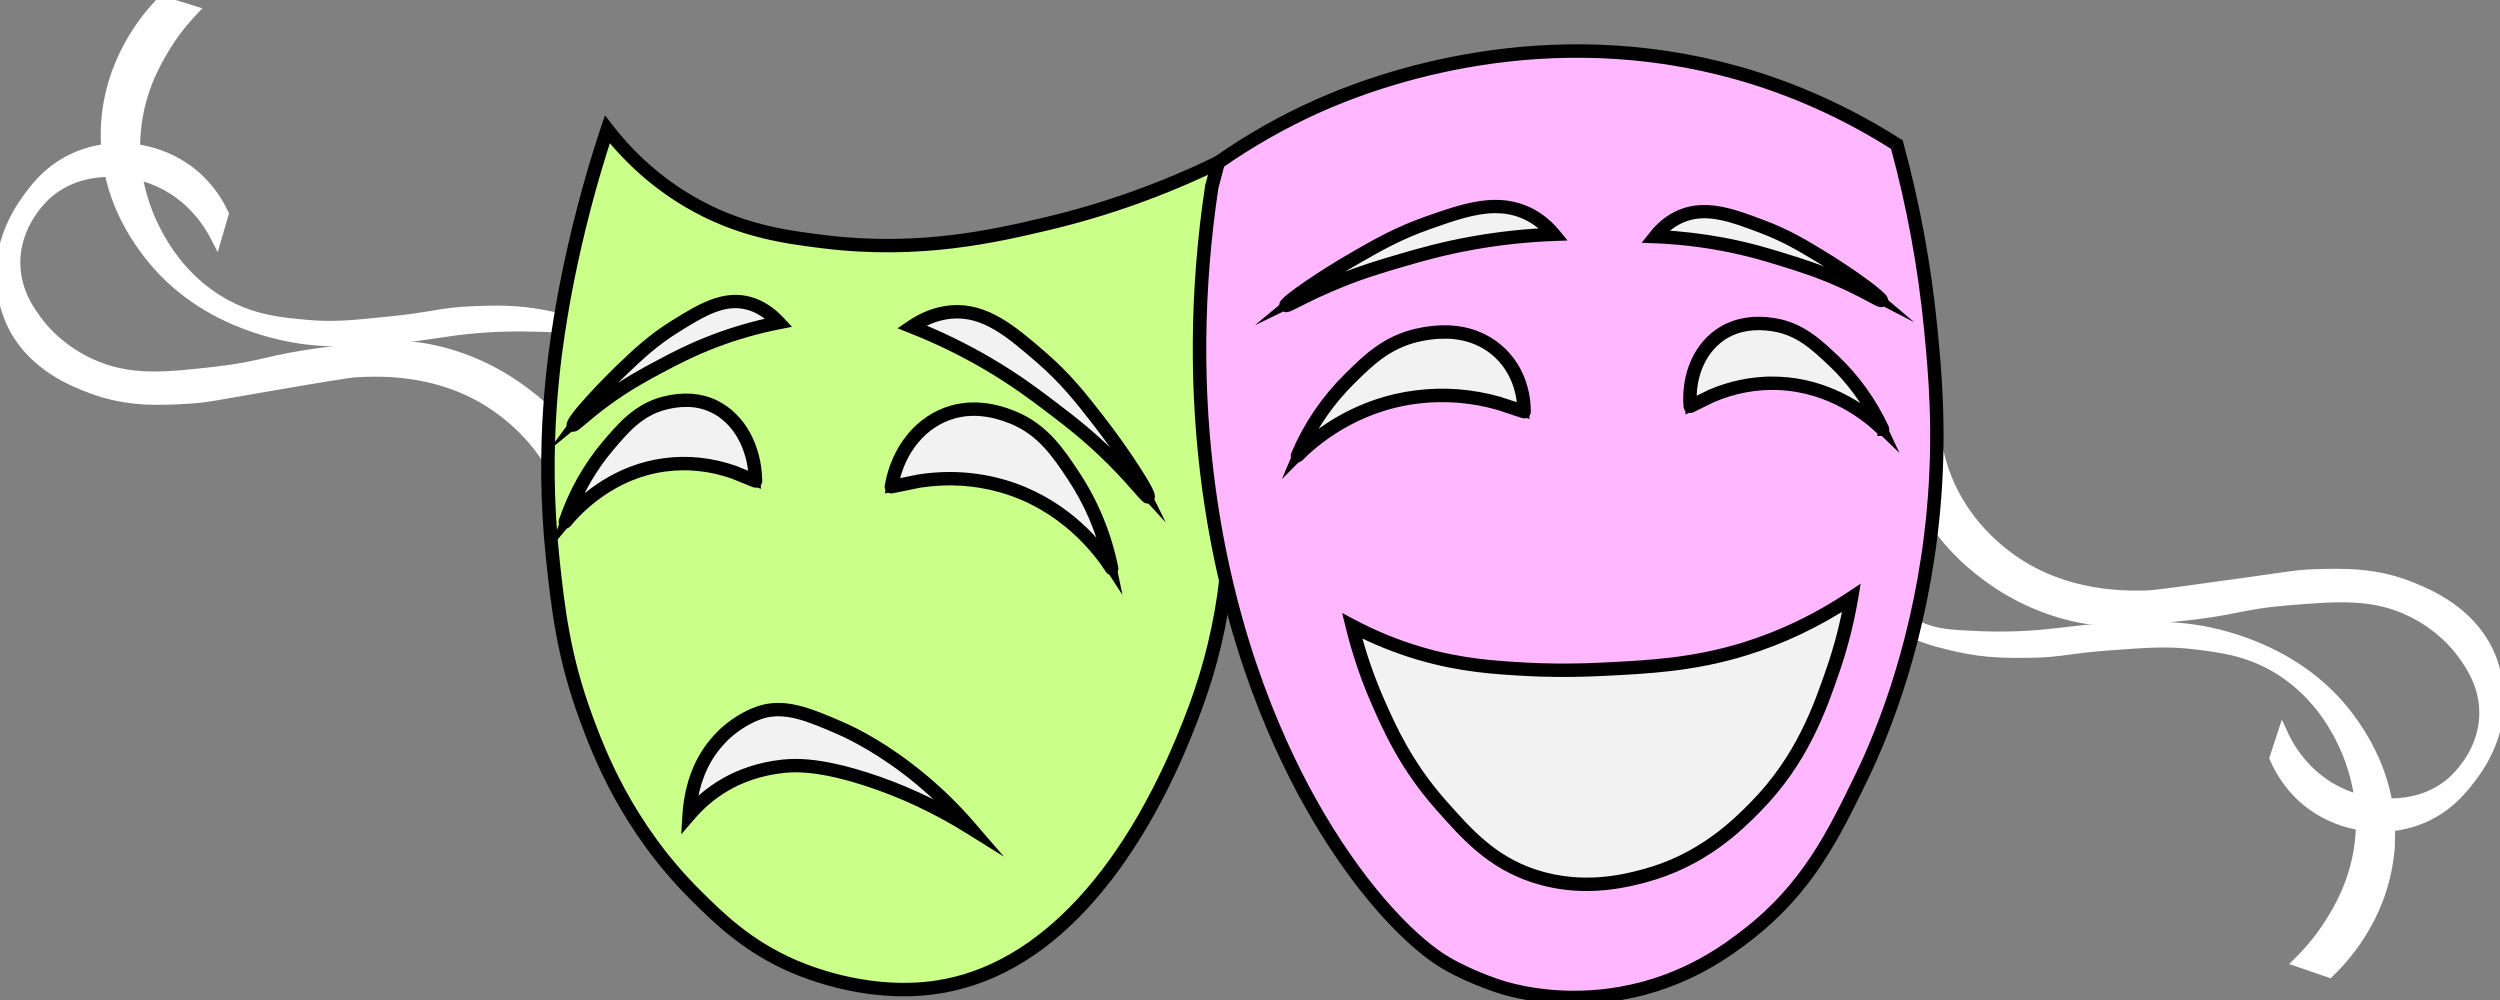 <svg width="95" height="38" viewBox="0 0 95 38" fill="none" xmlns="http://www.w3.org/2000/svg">
<rect x="0" y="0" width="95" height="38" fill="#808080" stroke="none"/>
<g clip-path="url(#clip0_49_41)">
<path d="M21.765 19.65C21.692 19.299 21.562 18.817 21.319 18.278C20.502 16.468 19.084 15.526 18.683 15.267C16.62 13.934 14.433 14.039 13.56 14.08C13.235 14.096 12.067 14.295 9.734 14.697C8.017 14.991 7.798 15.047 7.195 15.085C6.092 15.15 4.856 15.225 3.453 14.686C2.804 14.437 1.368 13.886 0.592 12.442C0.505 12.28 0.186 11.66 0.114 10.79C-0.019 9.187 0.786 8.017 1.048 7.649C1.347 7.23 1.912 6.435 2.997 5.992C4.31 5.458 5.848 5.657 6.987 6.428C7.83 6.998 8.246 7.741 8.428 8.127C8.354 8.384 8.28 8.64 8.204 8.895C8.062 8.617 7.278 7.163 5.522 6.654C5.204 6.561 3.251 6.028 1.766 7.306C1.654 7.403 0.495 8.423 0.517 10.022C0.532 11.155 1.131 11.934 1.449 12.347C1.593 12.533 2.229 13.331 3.427 13.879C4.882 14.543 6.227 14.409 8.203 14.185C10.062 13.975 10.153 13.725 12.459 13.433C14.123 13.223 14.954 13.119 15.958 13.268C16.428 13.338 18.059 13.623 19.72 14.822C20.256 15.209 21.599 16.204 22.424 18.044C22.827 18.939 22.975 19.745 23.038 20.293" fill="white"/>
<path d="M21.765 19.65C21.692 19.299 21.562 18.817 21.319 18.278C20.502 16.468 19.084 15.526 18.683 15.267C16.62 13.934 14.433 14.039 13.56 14.08C13.235 14.096 12.067 14.295 9.734 14.697C8.017 14.991 7.798 15.047 7.195 15.085C6.092 15.15 4.856 15.225 3.453 14.686C2.804 14.437 1.368 13.886 0.592 12.442C0.505 12.28 0.186 11.66 0.114 10.79C-0.019 9.187 0.786 8.017 1.048 7.649C1.347 7.23 1.912 6.435 2.997 5.992C4.31 5.458 5.848 5.657 6.987 6.428C7.83 6.998 8.246 7.741 8.428 8.127C8.354 8.384 8.28 8.64 8.204 8.895C8.062 8.617 7.278 7.163 5.522 6.654C5.204 6.561 3.251 6.028 1.766 7.306C1.654 7.403 0.495 8.423 0.517 10.022C0.532 11.155 1.131 11.934 1.449 12.347C1.593 12.533 2.229 13.331 3.427 13.879C4.882 14.543 6.227 14.409 8.203 14.185C10.062 13.975 10.153 13.725 12.459 13.433C14.123 13.223 14.954 13.119 15.958 13.268C16.428 13.338 18.059 13.623 19.72 14.822C20.256 15.209 21.599 16.204 22.424 18.044C22.827 18.939 22.975 19.745 23.038 20.293" stroke="white" stroke-width="0.4" stroke-miterlimit="10"/>
<path d="M22.989 20.302C22.902 19.525 22.697 18.772 22.38 18.068C21.542 16.204 20.15 15.198 19.693 14.868C18.194 13.785 16.708 13.436 15.956 13.323C14.959 13.174 14.128 13.28 12.473 13.489C11.295 13.638 10.709 13.773 10.143 13.904C9.62 14.025 9.125 14.138 8.215 14.241C6.295 14.457 4.909 14.614 3.409 13.93C2.284 13.416 1.636 12.677 1.41 12.381C1.085 11.96 0.481 11.176 0.466 10.025C0.441 8.422 1.601 7.381 1.734 7.267C3.16 6.038 5.01 6.448 5.542 6.602C7.092 7.053 7.907 8.243 8.193 8.751L8.373 8.133C8.145 7.654 7.717 6.985 6.96 6.473C5.803 5.689 4.293 5.524 3.022 6.043C1.951 6.478 1.395 7.26 1.097 7.68C0.394 8.667 0.082 9.713 0.172 10.786C0.236 11.561 0.496 12.142 0.643 12.417C1.409 13.843 2.804 14.378 3.475 14.636C4.866 15.168 6.102 15.094 7.193 15.03C7.663 15.002 7.906 14.959 8.811 14.801C9.059 14.758 9.358 14.706 9.725 14.642C12.059 14.242 13.229 14.04 13.558 14.025C14.4 13.985 16.637 13.878 18.714 15.22C19.902 15.988 20.821 17.036 21.37 18.254C21.569 18.695 21.721 19.161 21.82 19.637L21.711 19.659C21.613 19.191 21.465 18.732 21.268 18.299C20.727 17.101 19.822 16.068 18.651 15.311C16.605 13.989 14.394 14.095 13.562 14.134C13.24 14.149 12.07 14.349 9.743 14.75C9.377 14.813 9.078 14.866 8.83 14.909C7.92 15.068 7.676 15.111 7.198 15.139C6.097 15.204 4.848 15.28 3.433 14.737C2.804 14.496 1.329 13.93 0.544 12.469C0.392 12.184 0.126 11.589 0.06 10.794C-0.031 9.697 0.286 8.627 1.004 7.617C1.309 7.189 1.877 6.39 2.977 5.942C4.283 5.41 5.833 5.58 7.021 6.385C7.809 6.918 8.25 7.616 8.48 8.106L8.489 8.125L8.221 9.045L8.157 8.921C7.951 8.524 7.155 7.186 5.508 6.708C4.988 6.558 3.188 6.159 1.804 7.35C1.675 7.461 0.548 8.471 0.573 10.024C0.589 11.139 1.178 11.904 1.495 12.316C1.717 12.604 2.352 13.328 3.452 13.831C4.924 14.503 6.298 14.348 8.2 14.133C9.103 14.03 9.594 13.917 10.114 13.798C10.657 13.673 11.271 13.531 12.455 13.382C14.121 13.172 14.957 13.066 15.969 13.217C16.732 13.33 18.238 13.684 19.755 14.781C20.218 15.115 21.629 16.133 22.477 18.024C22.799 18.741 23.006 19.502 23.095 20.29L22.989 20.303V20.302Z" fill="black" stroke="white" stroke-width="0.4" stroke-miterlimit="10"/>
<path d="M24.455 21.188C24.79 20.883 25.278 20.36 25.654 19.593C25.846 19.2 26.353 18.128 26.156 16.761C25.948 15.33 25.091 14.419 24.658 13.974C23.264 12.537 21.522 12.2 20.653 12.032C19.583 11.824 18.707 11.86 17.943 11.892C16.741 11.941 16.583 12.095 14.869 12.274C13.469 12.421 12.687 12.501 11.656 12.408C10.706 12.321 9.718 12.231 8.634 11.668C6.722 10.676 5.919 8.944 5.679 8.407C5.398 7.775 5.017 6.671 5.078 5.282C5.153 3.596 5.838 2.405 6.158 1.864C6.534 1.227 6.933 0.753 7.229 0.437L6.181 0.113C5.772 0.529 4.154 2.269 4.082 4.957C4.016 7.436 5.306 9.129 5.733 9.673C7.84 12.354 11.048 12.76 11.614 12.831C13.38 13.054 15.436 12.766 16.685 12.581C17.166 12.509 18.319 12.322 19.864 12.34C20.962 12.353 21.524 12.365 22.215 12.65C23.547 13.201 24.235 14.292 24.471 14.676C24.644 14.959 24.98 15.518 25.126 16.332C25.377 17.717 24.892 18.803 24.733 19.13C24.389 19.832 23.928 20.307 23.608 20.586" fill="white"/>
<path d="M24.455 21.188C24.79 20.883 25.278 20.36 25.654 19.593C25.846 19.2 26.353 18.128 26.156 16.761C25.948 15.33 25.091 14.419 24.658 13.974C23.264 12.537 21.522 12.2 20.653 12.032C19.583 11.824 18.707 11.86 17.943 11.892C16.741 11.941 16.583 12.095 14.869 12.274C13.469 12.421 12.687 12.501 11.656 12.408C10.706 12.321 9.718 12.231 8.634 11.668C6.722 10.676 5.919 8.944 5.679 8.407C5.398 7.775 5.017 6.671 5.078 5.282C5.153 3.596 5.838 2.405 6.158 1.864C6.534 1.227 6.933 0.753 7.229 0.437L6.181 0.113C5.772 0.529 4.154 2.269 4.082 4.957C4.016 7.436 5.306 9.129 5.733 9.673C7.84 12.354 11.048 12.76 11.614 12.831C13.38 13.054 15.436 12.766 16.685 12.581C17.166 12.509 18.319 12.322 19.864 12.34C20.962 12.353 21.524 12.365 22.215 12.65C23.547 13.201 24.235 14.292 24.471 14.676C24.644 14.959 24.98 15.518 25.126 16.332C25.377 17.717 24.892 18.803 24.733 19.13C24.389 19.832 23.928 20.307 23.608 20.586" stroke="white" stroke-width="0.4" stroke-miterlimit="10"/>
<path d="M25.704 19.618C25.408 20.222 25 20.764 24.493 21.23L24.418 21.15C24.914 20.694 25.314 20.162 25.604 19.57C25.776 19.218 26.3 18.148 26.101 16.77C25.893 15.325 25.001 14.405 24.619 14.013C23.236 12.588 21.485 12.249 20.643 12.086C19.58 11.88 18.712 11.915 17.946 11.948C17.297 11.974 16.947 12.033 16.503 12.107C16.128 12.17 15.661 12.247 14.875 12.329C13.466 12.476 12.688 12.558 11.652 12.463C10.694 12.377 9.703 12.287 8.608 11.718C7.711 11.252 6.465 10.303 5.63 8.431C5.321 7.738 4.963 6.63 5.025 5.281C5.102 3.547 5.836 2.305 6.112 1.837C6.401 1.348 6.743 0.885 7.132 0.464L6.199 0.175C5.582 0.81 4.206 2.495 4.141 4.958C4.098 6.623 4.648 8.198 5.78 9.639C7.668 12.041 10.496 12.634 11.625 12.777C13.447 13.007 15.63 12.682 16.68 12.526L16.758 12.514C17.289 12.435 18.396 12.269 19.868 12.286C20.938 12.299 21.527 12.305 22.24 12.6C23.153 12.977 23.921 13.666 24.523 14.648C24.676 14.897 25.034 15.482 25.186 16.322C25.418 17.603 25.037 18.645 24.788 19.152C24.515 19.711 24.13 20.207 23.649 20.626L23.574 20.544C24.045 20.135 24.42 19.65 24.686 19.105C24.928 18.61 25.302 17.591 25.075 16.34C24.928 15.521 24.588 14.969 24.426 14.703C23.836 13.743 23.086 13.069 22.196 12.7C21.53 12.425 21.001 12.409 19.866 12.396C18.403 12.379 17.303 12.544 16.773 12.623L16.696 12.635C15.642 12.792 13.448 13.118 11.61 12.886C10.467 12.742 7.605 12.144 5.692 9.707C4.542 8.246 3.986 6.648 4.029 4.957C4.094 2.42 5.526 0.697 6.139 0.074L6.162 0.05L7.327 0.411L7.268 0.474C6.862 0.907 6.504 1.383 6.204 1.892C5.906 2.396 5.207 3.58 5.132 5.286C5.073 6.613 5.423 7.706 5.728 8.386C6.551 10.23 7.775 11.163 8.657 11.621C9.732 12.18 10.711 12.269 11.659 12.354C12.685 12.447 13.457 12.366 14.86 12.22C15.642 12.138 16.106 12.061 16.481 11.999C16.929 11.924 17.282 11.865 17.938 11.838C18.71 11.806 19.585 11.77 20.662 11.978C21.516 12.144 23.291 12.488 24.697 13.937C25.085 14.337 25.996 15.275 26.209 16.754C26.241 16.979 26.256 17.195 26.255 17.402C26.251 18.495 25.85 19.315 25.703 19.618H25.704Z" fill="black" stroke="white" stroke-width="0.4" stroke-miterlimit="10"/>
<path d="M73.539 16.873C73.601 17.227 73.714 17.712 73.94 18.257C74.698 20.091 76.087 21.077 76.478 21.348C78.496 22.743 80.687 22.706 81.561 22.691C81.886 22.686 83.059 22.521 85.405 22.192C87.129 21.95 87.349 21.901 87.954 21.883C89.058 21.851 90.296 21.815 91.681 22.396C92.323 22.666 93.74 23.261 94.469 24.727C94.551 24.892 94.848 25.521 94.894 26.393C94.976 28 94.134 29.144 93.86 29.504C93.549 29.914 92.958 30.691 91.86 31.099C90.53 31.594 88.999 31.346 87.884 30.541C87.062 29.944 86.668 29.189 86.5 28.797C86.583 28.543 86.665 28.289 86.749 28.035C86.883 28.317 87.619 29.796 89.358 30.359C89.673 30.461 91.607 31.055 93.132 29.822C93.247 29.728 94.439 28.743 94.466 27.145C94.487 26.012 93.914 25.216 93.609 24.792C93.472 24.601 92.862 23.784 91.681 23.2C90.247 22.491 88.899 22.584 86.916 22.747C85.052 22.899 84.952 23.146 82.637 23.366C80.969 23.525 80.135 23.605 79.135 23.424C78.667 23.339 77.045 23.004 75.424 21.754C74.901 21.351 73.591 20.314 72.824 18.45C72.452 17.543 72.329 16.732 72.284 16.182" fill="white"/>
<path d="M73.539 16.873C73.601 17.227 73.714 17.712 73.94 18.257C74.698 20.091 76.087 21.077 76.478 21.348C78.496 22.743 80.687 22.706 81.561 22.691C81.886 22.686 83.059 22.521 85.405 22.192C87.129 21.95 87.349 21.901 87.954 21.883C89.058 21.851 90.296 21.815 91.681 22.396C92.323 22.666 93.74 23.261 94.469 24.727C94.551 24.892 94.848 25.521 94.894 26.393C94.976 28 94.134 29.144 93.86 29.504C93.549 29.914 92.958 30.691 91.86 31.099C90.53 31.594 88.999 31.346 87.884 30.541C87.062 29.944 86.668 29.189 86.5 28.797C86.583 28.543 86.665 28.289 86.749 28.035C86.883 28.317 87.619 29.796 89.358 30.359C89.673 30.461 91.607 31.055 93.132 29.822C93.247 29.728 94.439 28.743 94.466 27.145C94.487 26.012 93.914 25.216 93.609 24.792C93.472 24.601 92.862 23.784 91.681 23.2C90.247 22.491 88.899 22.584 86.916 22.747C85.052 22.899 84.952 23.146 82.637 23.366C80.969 23.525 80.135 23.605 79.135 23.424C78.667 23.339 77.045 23.004 75.424 21.754C74.901 21.351 73.591 20.314 72.824 18.45C72.452 17.543 72.329 16.732 72.284 16.182" stroke="white" stroke-width="0.4" stroke-miterlimit="10"/>
<path d="M93.909 29.537C93.59 29.957 92.997 30.738 91.883 31.151C90.561 31.644 89.018 31.427 87.855 30.586C87.084 30.029 86.666 29.319 86.452 28.821L86.444 28.802L86.743 27.89L86.802 28.016C86.994 28.42 87.746 29.781 89.378 30.31C89.892 30.476 91.678 30.93 93.099 29.782C93.23 29.677 94.385 28.699 94.413 27.147C94.436 26.036 93.87 25.249 93.566 24.827C93.353 24.533 92.743 23.789 91.658 23.252C90.209 22.535 88.831 22.649 86.922 22.804C86.016 22.878 85.521 22.976 84.998 23.08C84.451 23.189 83.833 23.311 82.645 23.424C80.973 23.583 80.135 23.663 79.127 23.481C78.369 23.342 76.874 22.943 75.392 21.8C74.939 21.452 73.562 20.389 72.775 18.474C72.476 17.75 72.292 16.981 72.23 16.191L72.341 16.182C72.402 16.961 72.582 17.719 72.876 18.434C73.653 20.323 75.013 21.371 75.46 21.715C76.923 22.843 78.397 23.239 79.146 23.374C80.139 23.553 80.973 23.474 82.634 23.315C83.816 23.203 84.405 23.086 84.975 22.973C85.502 22.867 85.999 22.771 86.912 22.695C88.838 22.538 90.229 22.423 91.708 23.154C92.816 23.702 93.439 24.461 93.657 24.764C93.967 25.195 94.545 26.002 94.524 27.148C94.495 28.749 93.304 29.756 93.169 29.866C91.704 31.05 89.87 30.584 89.343 30.413C87.807 29.915 87.032 28.701 86.761 28.184L86.561 28.797C86.774 29.281 87.18 29.963 87.921 30.499C89.051 31.318 90.555 31.529 91.843 31.05C92.927 30.647 93.507 29.883 93.819 29.473C94.552 28.507 94.896 27.472 94.841 26.397C94.803 25.62 94.562 25.034 94.422 24.753C93.702 23.303 92.324 22.725 91.662 22.448C90.289 21.872 89.05 21.908 87.958 21.94C87.487 21.954 87.243 21.988 86.334 22.118C86.085 22.154 85.784 22.198 85.414 22.249C83.07 22.577 81.893 22.742 81.564 22.748C80.721 22.762 78.482 22.8 76.45 21.395C75.287 20.591 74.402 19.513 73.891 18.28C73.706 17.832 73.571 17.363 73.487 16.884L73.596 16.865C73.678 17.337 73.813 17.799 73.995 18.239C74.497 19.453 75.369 20.514 76.514 21.306C78.517 22.691 80.73 22.654 81.563 22.639C81.885 22.632 83.06 22.468 85.4 22.14C85.77 22.088 86.07 22.045 86.32 22.009C87.233 21.88 87.478 21.844 87.956 21.829C89.059 21.798 90.31 21.761 91.707 22.347C92.329 22.608 93.784 23.219 94.522 24.704C94.665 24.991 94.911 25.594 94.952 26.391C94.956 26.468 94.958 26.546 94.958 26.623C94.958 27.64 94.604 28.62 93.91 29.537H93.909Z" fill="black" stroke="white" stroke-width="0.4" stroke-miterlimit="10"/>
<path d="M70.901 15.248C70.557 15.544 70.051 16.051 69.652 16.806C69.448 17.192 68.906 18.248 69.061 19.621C69.221 21.058 70.05 21.995 70.468 22.453C71.817 23.932 73.545 24.323 74.411 24.517C75.473 24.758 76.35 24.75 77.115 24.741C78.317 24.728 78.481 24.58 80.199 24.454C81.603 24.351 82.388 24.294 83.415 24.419C84.362 24.535 85.346 24.655 86.412 25.252C88.291 26.304 89.039 28.058 89.261 28.602C89.522 29.242 89.867 30.359 89.761 31.744C89.632 33.427 88.908 34.597 88.572 35.129C88.175 35.753 87.761 36.215 87.455 36.522L88.493 36.878C88.915 36.474 90.587 34.786 90.745 32.102C90.89 29.628 89.657 27.895 89.246 27.338C87.226 24.593 84.034 24.09 83.469 24C81.71 23.723 79.647 23.948 78.393 24.095C77.909 24.153 76.752 24.303 75.208 24.236C74.111 24.19 73.549 24.161 72.868 23.854C71.554 23.263 70.9 22.152 70.677 21.76C70.511 21.471 70.195 20.903 70.073 20.085C69.867 18.693 70.386 17.621 70.556 17.3C70.923 16.607 71.398 16.148 71.727 15.879" fill="white"/>
<path d="M70.901 15.248C70.557 15.544 70.051 16.051 69.652 16.806C69.448 17.192 68.906 18.248 69.061 19.621C69.221 21.058 70.05 21.995 70.468 22.453C71.817 23.932 73.545 24.323 74.411 24.517C75.473 24.758 76.35 24.75 77.115 24.741C78.317 24.728 78.481 24.58 80.199 24.454C81.603 24.351 82.388 24.294 83.415 24.419C84.362 24.535 85.346 24.655 86.412 25.252C88.291 26.304 89.039 28.058 89.261 28.602C89.522 29.242 89.867 30.359 89.761 31.744C89.632 33.427 88.908 34.597 88.572 35.129C88.175 35.753 87.761 36.215 87.455 36.522L88.493 36.878C88.915 36.474 90.587 34.786 90.745 32.102C90.89 29.628 89.657 27.895 89.246 27.338C87.226 24.593 84.034 24.09 83.469 24C81.71 23.723 79.647 23.948 78.393 24.095C77.909 24.153 76.752 24.303 75.208 24.236C74.111 24.19 73.549 24.161 72.868 23.854C71.554 23.263 70.9 22.152 70.677 21.76C70.511 21.471 70.195 20.903 70.073 20.085C69.867 18.693 70.386 17.621 70.556 17.3C70.923 16.607 71.398 16.148 71.727 15.879" stroke="white" stroke-width="0.4" stroke-miterlimit="10"/>
<path d="M90.804 32.109C90.655 34.639 89.167 36.317 88.535 36.921L88.511 36.945L87.357 36.548L87.418 36.487C87.838 36.066 88.212 35.602 88.527 35.103C88.841 34.607 89.577 33.446 89.708 31.743C89.809 30.417 89.492 29.315 89.211 28.625C88.448 26.757 87.253 25.786 86.386 25.302C85.33 24.71 84.354 24.592 83.409 24.476C82.386 24.351 81.612 24.407 80.204 24.511C79.42 24.568 78.953 24.631 78.578 24.682C78.128 24.743 77.773 24.79 77.116 24.797C76.343 24.805 75.468 24.815 74.398 24.573C73.551 24.381 71.788 23.984 70.428 22.492C70.052 22.08 69.173 21.115 69.007 19.631C68.849 18.214 69.418 17.139 69.604 16.786C69.92 16.189 70.344 15.661 70.865 15.211L70.939 15.293C70.427 15.733 70.011 16.251 69.703 16.835C69.52 17.181 68.962 18.234 69.117 19.617C69.28 21.067 70.142 22.015 70.511 22.419C71.848 23.885 73.589 24.279 74.425 24.468C75.481 24.706 76.35 24.697 77.116 24.689C77.765 24.683 78.118 24.635 78.564 24.574C78.941 24.523 79.41 24.461 80.197 24.402C81.611 24.297 82.391 24.241 83.425 24.367C84.379 24.483 85.366 24.604 86.442 25.206C87.324 25.699 88.538 26.686 89.314 28.582C89.601 29.284 89.921 30.402 89.819 31.748C89.685 33.479 88.912 34.698 88.622 35.157C88.317 35.638 87.958 36.089 87.558 36.498L88.482 36.815C89.119 36.202 90.549 34.558 90.693 32.099C90.789 30.436 90.29 28.846 89.204 27.37C87.393 24.91 84.586 24.232 83.462 24.055C81.648 23.768 79.456 24.026 78.402 24.149L78.323 24.159C77.79 24.224 76.679 24.355 75.208 24.292C74.14 24.246 73.552 24.221 72.848 23.904C71.947 23.499 71.201 22.787 70.631 21.787C70.486 21.533 70.147 20.938 70.021 20.093C69.83 18.806 70.245 17.776 70.509 17.276C70.8 16.725 71.199 16.241 71.694 15.837L71.765 15.921C71.282 16.316 70.892 16.788 70.608 17.326C70.351 17.815 69.945 18.82 70.131 20.078C70.253 20.903 70.574 21.464 70.728 21.735C71.286 22.713 72.016 23.411 72.893 23.806C73.55 24.103 74.079 24.136 75.213 24.184C76.674 24.246 77.778 24.115 78.31 24.052L78.388 24.043C79.447 23.919 81.65 23.66 83.479 23.948C84.616 24.128 87.458 24.814 89.293 27.308C90.304 28.683 90.815 30.159 90.814 31.7C90.814 31.835 90.809 31.971 90.805 32.109H90.804Z" fill="black" stroke="white" stroke-width="0.4" stroke-miterlimit="10"/>
<path d="M46.591 21.989C46.453 23.182 46.152 24.936 45.405 26.936C44.767 28.645 41.811 36.569 35.623 37.511C33.056 37.902 30.737 36.969 30.189 36.734C28.438 35.986 27.378 34.956 26.434 34.018C23.852 31.453 22.791 28.69 22.284 27.324C21.397 24.937 21.196 23.05 21 21.212C20.544 16.944 21.056 13.596 21.296 12.093C21.355 11.726 21.625 10.069 22.186 7.921C22.501 6.712 22.817 5.692 23.075 4.914C23.655 5.662 24.639 6.741 26.138 7.63C28.039 8.759 29.777 8.995 31.276 9.183C34.873 9.632 37.707 8.991 39.773 8.503C41.425 8.113 43.71 7.431 46.295 6.174" fill="#CAFF8A"/>
<path d="M46.591 21.989C46.453 23.182 46.152 24.936 45.405 26.936C44.767 28.645 41.811 36.569 35.623 37.511C33.056 37.902 30.737 36.969 30.189 36.734C28.438 35.986 27.378 34.956 26.434 34.018C23.852 31.453 22.791 28.69 22.284 27.324C21.397 24.937 21.196 23.05 21 21.212C20.544 16.944 21.056 13.596 21.296 12.093C21.355 11.726 21.625 10.069 22.186 7.921C22.501 6.712 22.817 5.692 23.075 4.914C23.655 5.662 24.639 6.741 26.138 7.63C28.039 8.759 29.777 8.995 31.276 9.183C34.873 9.632 37.707 8.991 39.773 8.503C41.425 8.113 43.71 7.431 46.295 6.174" stroke="black" stroke-width="0.4" stroke-miterlimit="10"/>
<path d="M34.343 37.66C32.456 37.66 30.854 37.078 30.168 36.785C28.371 36.018 27.276 34.93 26.396 34.056C23.753 31.431 22.688 28.566 22.234 27.343C21.345 24.949 21.143 23.053 20.947 21.219C20.481 16.852 21.034 13.389 21.243 12.085C21.337 11.495 21.613 9.906 22.134 7.908C22.396 6.899 22.696 5.886 23.024 4.898L23.058 4.799L23.122 4.882C23.974 5.98 25 6.89 26.169 7.584C28.099 8.729 29.866 8.951 31.285 9.128C34.944 9.587 37.843 8.903 39.762 8.45C41.991 7.923 44.182 7.141 46.272 6.125L46.32 6.223C44.223 7.244 42.024 8.028 39.788 8.556C37.861 9.01 34.95 9.697 31.271 9.236C29.841 9.057 28.061 8.834 26.111 7.676C24.959 6.992 23.945 6.101 23.098 5.029C22.784 5.983 22.495 6.96 22.242 7.934C21.723 9.926 21.448 11.512 21.354 12.1C21.145 13.401 20.593 16.853 21.058 21.206C21.253 23.033 21.455 24.923 22.339 27.305C22.791 28.521 23.849 31.37 26.476 33.979C27.349 34.846 28.436 35.925 30.213 36.683C31.042 37.037 33.226 37.82 35.617 37.455C39.586 36.851 43.045 33.108 45.355 26.916C45.945 25.333 46.344 23.672 46.538 21.981L46.648 21.993C46.452 23.693 46.053 25.363 45.458 26.953C45.124 27.847 44.238 30.221 42.643 32.539C40.624 35.471 38.266 37.161 35.633 37.562C35.193 37.632 34.762 37.66 34.343 37.66Z" fill="black" stroke="black" stroke-width="0.4" stroke-miterlimit="10"/>
<path d="M46.048 7.098C45.304 12.037 45.59 16.04 45.95 18.643C47.397 29.139 52.558 35.198 54.942 36.59C56.042 37.232 57.215 37.56 57.215 37.56C57.66 37.684 59.382 38.13 61.562 37.754C64.022 37.33 65.648 36.105 66.404 35.522C68.646 33.792 69.646 31.787 70.751 29.508C71.21 28.561 72.963 24.805 73.468 19.467C73.749 16.483 73.532 14.155 73.369 12.483C73.107 9.799 72.617 7.449 72.084 5.498C69.68 3.964 67.51 3.192 66.058 2.782C58.256 0.577 51.66 3.319 50.051 4.043C48.376 4.797 47.102 5.612 46.296 6.178L46.048 7.098Z" fill="#FFB7FF" stroke="black" stroke-width="0.4" stroke-miterlimit="10"/>
<path d="M59.818 37.956C58.657 37.956 57.735 37.761 57.198 37.611C57.186 37.608 56.007 37.275 54.912 36.635C53.749 35.956 51.86 34.134 50.045 31.056C48.592 28.59 46.692 24.437 45.893 18.648C45.372 14.872 45.405 10.983 45.992 7.088V7.083L46.245 6.142L46.261 6.131C47.442 5.303 48.709 4.583 50.025 3.992C52.406 2.921 58.734 0.655 66.07 2.727C68.181 3.324 70.213 4.24 72.112 5.45L72.13 5.461L72.135 5.482C72.759 7.767 73.192 10.12 73.421 12.475C73.575 14.05 73.807 16.43 73.52 19.471C73.065 24.274 71.62 27.834 70.798 29.53C69.736 31.72 68.733 33.789 66.435 35.564C65.734 36.105 64.093 37.372 61.569 37.806C60.945 37.915 60.356 37.956 59.818 37.956ZM46.103 7.109C45.518 10.992 45.485 14.87 46.004 18.635C46.801 24.407 48.694 28.546 50.142 31.002C51.945 34.062 53.818 35.87 54.968 36.543C56.05 37.174 57.216 37.505 57.228 37.508C58.003 37.724 59.596 38.037 61.551 37.7C64.048 37.27 65.674 36.016 66.367 35.48C68.646 33.721 69.643 31.663 70.699 29.484C71.518 27.796 72.959 24.249 73.411 19.462C73.697 16.432 73.466 14.059 73.312 12.487C73.084 10.144 72.653 7.805 72.034 5.532C70.151 4.333 68.134 3.425 66.04 2.834C58.739 0.771 52.441 3.027 50.072 4.092C48.767 4.679 47.513 5.391 46.342 6.209L46.103 7.109Z" fill="black" stroke="black" stroke-width="0.4" stroke-miterlimit="10"/>
<path d="M65.018 15.053C65.543 14.825 66.449 14.521 67.587 14.568C69.747 14.656 71.16 15.945 71.54 16.314C70.936 15.02 70.174 14.178 69.663 13.695C68.991 13.061 68.37 12.49 67.39 12.337C67.134 12.296 66.295 12.168 65.513 12.627C64.617 13.155 64.138 14.255 64.228 15.441L65.018 15.053Z" fill="#F2F2F2" stroke="black" stroke-width="0.4" stroke-miterlimit="10"/>
<path d="M71.54 16.369C71.525 16.369 71.511 16.363 71.501 16.352C70.995 15.86 69.603 14.704 67.585 14.622C66.717 14.587 65.861 14.748 65.042 15.102L64.253 15.49C64.236 15.497 64.216 15.497 64.201 15.49C64.184 15.481 64.174 15.465 64.173 15.446C64.078 14.211 64.58 13.113 65.484 12.582C66.017 12.268 66.661 12.168 67.399 12.283C68.415 12.442 69.068 13.059 69.701 13.656C70.483 14.394 71.118 15.281 71.59 16.291C71.601 16.315 71.593 16.344 71.571 16.359C71.562 16.366 71.551 16.37 71.54 16.37V16.369ZM67.35 14.508C67.43 14.508 67.51 14.511 67.59 14.514C69.406 14.588 70.725 15.515 71.362 16.076C70.912 15.186 70.329 14.399 69.624 13.735C68.975 13.123 68.363 12.545 67.381 12.391C66.67 12.28 66.051 12.375 65.541 12.675C64.693 13.174 64.213 14.197 64.277 15.357L64.993 15.005C64.993 15.005 64.994 15.005 64.995 15.005C65.756 14.675 66.547 14.509 67.35 14.509V14.508Z" fill="black" stroke="black" stroke-width="0.4" stroke-miterlimit="10"/>
<path d="M56.939 15.323C56.293 15.141 55.187 14.918 53.837 15.086C51.275 15.404 49.717 16.896 49.301 17.321C49.895 15.908 50.722 14.95 51.285 14.392C52.024 13.66 52.71 13 53.86 12.738C54.161 12.669 55.147 12.447 56.121 12.845C57.237 13.302 57.912 14.399 57.917 15.646L56.939 15.323Z" fill="#F2F2F2" stroke="black" stroke-width="0.4" stroke-miterlimit="10"/>
<path d="M49.301 17.374C49.291 17.374 49.28 17.371 49.271 17.365C49.249 17.351 49.24 17.323 49.25 17.299C49.715 16.195 50.386 15.204 51.247 14.353C51.941 13.665 52.659 12.955 53.848 12.684C54.711 12.487 55.483 12.524 56.143 12.794C57.267 13.254 57.968 14.346 57.972 15.644C57.972 15.662 57.963 15.678 57.949 15.689C57.934 15.7 57.916 15.702 57.899 15.697L56.923 15.375C55.912 15.091 54.876 15.012 53.844 15.14C51.447 15.438 49.898 16.79 49.342 17.359C49.331 17.369 49.316 17.374 49.301 17.374ZM54.887 12.669C54.567 12.669 54.227 12.709 53.872 12.79C52.714 13.053 52.008 13.753 51.324 14.429C50.542 15.203 49.918 16.094 49.465 17.081C50.155 16.435 51.646 15.301 53.829 15.03C54.877 14.9 55.928 14.98 56.954 15.27C56.954 15.27 56.955 15.27 56.956 15.27L57.859 15.567C57.828 14.346 57.159 13.327 56.099 12.893C55.731 12.743 55.325 12.668 54.887 12.668V12.669Z" fill="black" stroke="black" stroke-width="0.4" stroke-miterlimit="10"/>
<path d="M27.883 17.944C27.336 17.753 26.402 17.514 25.267 17.664C23.115 17.946 21.824 19.414 21.48 19.832C21.96 18.429 22.643 17.484 23.108 16.935C23.72 16.215 24.288 15.565 25.253 15.319C25.506 15.255 26.332 15.046 27.159 15.457C28.105 15.929 28.689 17.034 28.71 18.279L27.883 17.944Z" fill="#F2F2F2" stroke="black" stroke-width="0.4" stroke-miterlimit="10"/>
<path d="M21.48 19.886C21.471 19.886 21.462 19.883 21.453 19.879C21.43 19.866 21.419 19.839 21.428 19.814C21.803 18.718 22.354 17.738 23.066 16.899C23.642 16.222 24.238 15.52 25.238 15.265C25.966 15.08 26.619 15.128 27.183 15.408C28.137 15.883 28.743 16.983 28.766 18.278C28.766 18.296 28.757 18.314 28.741 18.324C28.726 18.334 28.706 18.336 28.689 18.329L27.863 17.995C27.01 17.697 26.139 17.604 25.275 17.718C23.266 17.982 21.983 19.308 21.524 19.867C21.513 19.879 21.497 19.886 21.48 19.886ZM26.07 15.263C25.815 15.263 25.547 15.299 25.267 15.37C24.3 15.616 23.743 16.273 23.152 16.969C22.509 17.726 21.999 18.6 21.633 19.571C22.217 18.93 23.448 17.846 25.261 17.608C26.143 17.493 27.032 17.587 27.902 17.891C27.903 17.891 27.904 17.891 27.904 17.891L28.653 18.195C28.607 16.976 28.03 15.95 27.133 15.504C26.81 15.343 26.454 15.262 26.07 15.262V15.263Z" fill="black" stroke="black" stroke-width="0.4" stroke-miterlimit="10"/>
<path d="M34.916 18.282C35.601 18.174 36.757 18.088 38.086 18.47C40.609 19.194 41.903 21.07 42.244 21.601C41.906 19.951 41.251 18.77 40.787 18.071C40.178 17.154 39.61 16.324 38.499 15.867C38.208 15.747 37.255 15.358 36.2 15.658C34.991 16 34.107 17.117 33.872 18.497L34.916 18.282Z" fill="#F2F2F2" stroke="black" stroke-width="0.4" stroke-miterlimit="10"/>
<path d="M42.244 21.655C42.225 21.655 42.207 21.647 42.197 21.63C41.742 20.921 40.431 19.199 38.072 18.522C37.056 18.23 35.997 18.168 34.927 18.336L33.883 18.55C33.865 18.555 33.846 18.55 33.833 18.536C33.82 18.524 33.814 18.506 33.816 18.488C34.062 17.055 34.969 15.95 36.185 15.605C36.9 15.403 37.687 15.473 38.52 15.816C39.669 16.289 40.26 17.18 40.833 18.042C41.541 19.109 42.034 20.303 42.298 21.59C42.304 21.616 42.289 21.641 42.265 21.651C42.258 21.654 42.251 21.655 42.244 21.655ZM36.093 18.135C36.775 18.135 37.447 18.23 38.103 18.417C40.261 19.037 41.556 20.516 42.128 21.33C41.855 20.163 41.389 19.078 40.741 18.102C40.177 17.254 39.595 16.377 38.478 15.918C37.668 15.585 36.907 15.515 36.216 15.711C35.063 16.038 34.197 17.076 33.941 18.428L34.905 18.23H34.907C35.304 18.166 35.7 18.135 36.093 18.135Z" fill="black" stroke="black" stroke-width="0.4" stroke-miterlimit="10"/>
<path d="M71.491 11.415C71.462 11.458 71.003 11.146 70.108 10.736C69.158 10.301 68.393 10.065 67.736 9.862C67.145 9.68 66.43 9.461 65.463 9.281C64.771 9.151 63.904 9.03 62.894 8.99C63.076 8.757 63.394 8.419 63.882 8.213C64.819 7.818 65.779 8.163 66.945 8.601C67.864 8.946 68.495 9.325 69.218 9.765C70.448 10.514 71.535 11.348 71.491 11.415Z" fill="#F2F2F2" stroke="black" stroke-width="0.4" stroke-miterlimit="10"/>
<path d="M71.487 11.475C71.436 11.475 71.343 11.426 71.134 11.313C70.903 11.189 70.555 11.001 70.084 10.786C69.138 10.353 68.385 10.12 67.721 9.916C67.178 9.748 66.436 9.519 65.453 9.335C64.613 9.177 63.753 9.079 62.893 9.045L62.786 9.041L62.852 8.958C63.136 8.594 63.476 8.328 63.862 8.165C64.839 7.754 65.873 8.141 66.967 8.553C67.91 8.907 68.56 9.302 69.249 9.722C70.332 10.38 71.513 11.241 71.547 11.397L71.553 11.42L71.54 11.448C71.523 11.464 71.509 11.475 71.487 11.475ZM63.006 8.94C63.835 8.978 64.664 9.075 65.474 9.227C66.464 9.413 67.209 9.643 67.753 9.811C68.422 10.017 69.178 10.251 70.131 10.687C70.605 10.903 70.955 11.092 71.187 11.217C71.221 11.236 71.256 11.254 71.287 11.27C70.955 10.987 70.129 10.384 69.189 9.812C68.505 9.396 67.858 9.003 66.926 8.652C65.807 8.232 64.84 7.869 63.905 8.263C63.566 8.406 63.263 8.634 63.006 8.94Z" fill="black" stroke="black" stroke-width="0.4" stroke-miterlimit="10"/>
<path d="M48.866 11.605C48.901 11.653 49.443 11.305 50.503 10.849C51.627 10.365 52.533 10.102 53.311 9.876C54.01 9.674 54.857 9.431 56.001 9.228C56.821 9.083 57.847 8.949 59.043 8.904C58.826 8.645 58.45 8.269 57.872 8.039C56.763 7.599 55.626 7.983 54.246 8.471C53.159 8.856 52.411 9.278 51.556 9.767C50.1 10.601 48.812 11.53 48.866 11.605Z" fill="#F2F2F2" stroke="black" stroke-width="0.4" stroke-miterlimit="10"/>
<path d="M48.873 11.665C48.848 11.665 48.834 11.654 48.821 11.635L48.806 11.616L48.811 11.583C48.848 11.412 50.246 10.455 51.528 9.721C52.344 9.254 53.114 8.813 54.228 8.42C55.522 7.964 56.743 7.532 57.895 7.989C58.349 8.17 58.751 8.466 59.087 8.869L59.157 8.954L59.046 8.958C58.026 8.996 57.006 9.105 56.012 9.282C54.848 9.487 53.969 9.742 53.328 9.929C52.54 10.157 51.648 10.415 50.527 10.899C49.97 11.139 49.557 11.348 49.283 11.486C49.031 11.612 48.927 11.665 48.873 11.665ZM56.827 7.9C56.029 7.9 55.191 8.196 54.266 8.523C53.161 8.912 52.396 9.351 51.585 9.815C50.422 10.481 49.408 11.182 49.052 11.479C49.106 11.453 49.168 11.422 49.233 11.389C49.507 11.25 49.922 11.04 50.483 10.799C51.612 10.313 52.507 10.054 53.298 9.824C53.942 9.637 54.824 9.382 55.994 9.175C56.956 9.005 57.943 8.897 58.931 8.855C58.622 8.508 58.261 8.251 57.856 8.09C57.515 7.956 57.175 7.9 56.827 7.9Z" fill="black" stroke="black" stroke-width="0.4" stroke-miterlimit="10"/>
<path d="M43.627 18.879C43.575 18.921 43.175 18.35 42.309 17.483C41.391 16.562 40.6 15.963 39.922 15.448C39.312 14.986 38.572 14.427 37.521 13.812C36.769 13.372 35.808 12.875 34.645 12.416C34.961 12.202 35.483 11.913 36.144 11.856C37.414 11.746 38.385 12.56 39.555 13.572C40.477 14.368 41.048 15.092 41.698 15.927C42.806 17.346 43.71 18.815 43.627 18.879Z" fill="#F2F2F2" stroke="black" stroke-width="0.4" stroke-miterlimit="10"/>
<path d="M43.62 18.939C43.565 18.939 43.487 18.85 43.265 18.596C43.05 18.35 42.725 17.976 42.27 17.521C41.355 16.604 40.575 16.012 39.889 15.491C39.328 15.066 38.562 14.483 37.493 13.858C36.581 13.325 35.616 12.856 34.624 12.466L34.529 12.428L34.614 12.37C35.105 12.038 35.618 11.847 36.139 11.801C37.458 11.687 38.495 12.582 39.591 13.529C40.536 14.345 41.122 15.097 41.742 15.892C42.238 16.528 42.754 17.252 43.157 17.88C43.769 18.837 43.705 18.887 43.663 18.921C43.648 18.933 43.635 18.939 43.62 18.939ZM34.763 12.404C35.725 12.789 36.662 13.246 37.549 13.766C38.624 14.394 39.393 14.978 39.955 15.405C40.645 15.929 41.427 16.522 42.349 17.445C42.806 17.903 43.133 18.277 43.35 18.525C43.415 18.6 43.476 18.67 43.525 18.723C43.326 18.315 42.584 17.151 41.655 15.959C41.038 15.168 40.456 14.421 39.518 13.612C38.392 12.639 37.42 11.801 36.148 11.911C35.677 11.951 35.212 12.118 34.763 12.404Z" fill="black" stroke="black" stroke-width="0.4" stroke-miterlimit="10"/>
<path d="M21.776 16.15C21.811 16.192 22.198 15.784 22.985 15.205C23.821 14.592 24.514 14.224 25.109 13.907C25.643 13.623 26.291 13.281 27.186 12.943C27.828 12.701 28.637 12.447 29.597 12.258C29.383 12.027 29.021 11.701 28.52 11.544C27.556 11.242 26.695 11.758 25.652 12.406C24.831 12.916 24.291 13.425 23.673 14.011C22.623 15.009 21.722 16.082 21.776 16.15Z" fill="#F2F2F2" stroke="black" stroke-width="0.4" stroke-miterlimit="10"/>
<path d="M21.785 16.207H21.779L21.755 16.205L21.734 16.185C21.605 16.026 23.061 14.519 23.636 13.973C24.224 13.413 24.78 12.884 25.623 12.361C26.603 11.752 27.529 11.177 28.537 11.493C28.934 11.617 29.306 11.863 29.639 12.222L29.705 12.293L29.609 12.312C28.793 12.472 27.984 12.701 27.207 12.995C26.298 13.338 25.627 13.695 25.136 13.955C24.535 14.275 23.853 14.638 23.02 15.249C22.606 15.553 22.304 15.809 22.105 15.979C21.887 16.162 21.832 16.207 21.785 16.207ZM27.945 11.51C27.198 11.51 26.484 11.953 25.682 12.452C24.849 12.969 24.297 13.494 23.712 14.05C22.882 14.838 22.18 15.639 21.928 15.983C21.96 15.957 21.995 15.927 22.031 15.896C22.232 15.725 22.536 15.468 22.953 15.162C23.792 14.545 24.479 14.182 25.083 13.859C25.576 13.597 26.25 13.239 27.167 12.893C27.918 12.61 28.699 12.386 29.489 12.225C29.186 11.917 28.856 11.706 28.503 11.596C28.313 11.537 28.128 11.51 27.945 11.51Z" fill="black" stroke="black" stroke-width="0.4" stroke-miterlimit="10"/>
<path d="M58.003 25.434C58.322 25.452 59.391 25.505 60.868 25.434C62.67 25.345 64.344 25.264 66.303 24.657C67.305 24.348 68.752 23.786 70.354 22.717C70.242 23.382 70.041 24.331 69.662 25.434C69.165 26.88 68.484 28.864 66.698 30.672C65.981 31.398 64.644 32.717 62.449 33.292C61.698 33.489 60.106 33.884 58.299 33.292C56.672 32.758 55.747 31.711 54.742 30.575C53.447 29.112 52.81 27.69 52.37 26.695C51.862 25.54 51.563 24.524 51.382 23.785C52.028 24.127 52.892 24.519 53.951 24.83C55.498 25.284 56.769 25.363 58.003 25.434Z" fill="#F2F2F2" stroke="black" stroke-width="0.4" stroke-miterlimit="10"/>
<path d="M60.294 33.659C59.685 33.659 59.002 33.578 58.283 33.343C56.642 32.805 55.699 31.74 54.702 30.611C53.375 29.11 52.741 27.67 52.322 26.717C51.907 25.776 51.574 24.793 51.331 23.798L51.302 23.679L51.411 23.737C52.227 24.168 53.088 24.519 53.97 24.778C55.539 25.24 56.851 25.314 58.008 25.379C58.502 25.407 59.531 25.444 60.867 25.379C62.651 25.292 64.336 25.209 66.287 24.606C67.696 24.17 69.054 23.52 70.324 22.673L70.432 22.601L70.411 22.726C70.254 23.647 70.021 24.564 69.717 25.451C69.218 26.904 68.535 28.894 66.74 30.71C66.084 31.374 64.721 32.754 62.466 33.344C62.038 33.455 61.26 33.659 60.294 33.659ZM51.466 23.889C51.705 24.839 52.026 25.774 52.422 26.673C52.84 27.62 53.47 29.052 54.785 30.539C55.773 31.657 56.705 32.711 58.318 33.239C60.146 33.838 61.75 33.418 62.436 33.238C64.662 32.656 66.011 31.29 66.659 30.634C68.436 28.836 69.115 26.859 69.611 25.416C69.899 24.575 70.124 23.707 70.278 22.834C69.031 23.652 67.7 24.283 66.321 24.709C64.355 25.317 62.663 25.4 60.873 25.488C59.532 25.553 58.498 25.516 58.002 25.488C56.84 25.423 55.522 25.348 53.939 24.883C53.088 24.632 52.257 24.299 51.466 23.889Z" fill="black" stroke="black" stroke-width="0.4" stroke-miterlimit="10"/>
<path d="M27.571 27.858C28.101 27.378 28.646 27.154 28.856 27.081C29.814 26.75 30.776 27.168 31.918 27.663C32.214 27.791 33.47 28.351 34.981 29.603C35.813 30.292 36.434 30.952 36.858 31.446C35.295 30.469 33.896 29.92 32.906 29.603C31.113 29.028 30.212 29.067 29.744 29.118C28.701 29.23 27.971 29.594 27.769 29.7C26.985 30.108 26.474 30.624 26.188 30.961C26.221 30.424 26.358 29.427 26.979 28.535C27.241 28.161 27.516 27.909 27.571 27.858Z" fill="#F2F2F2" stroke="black" stroke-width="0.4" stroke-miterlimit="10"/>
<path d="M37.135 31.685L36.829 31.494C35.578 30.712 34.252 30.093 32.889 29.656C31.172 29.105 30.276 29.117 29.751 29.174C28.817 29.274 28.125 29.578 27.795 29.75C27.195 30.062 26.669 30.483 26.231 30.998L26.122 31.125L26.132 30.96C26.174 30.307 26.344 29.351 26.932 28.507C27.177 28.154 27.435 27.908 27.533 27.819C28.077 27.326 28.626 27.104 28.837 27.031C29.816 26.694 30.8 27.121 31.941 27.615C32.509 27.861 33.662 28.442 35.017 29.564C35.696 30.126 36.329 30.747 36.9 31.413L37.135 31.685ZM30.232 29.039C30.796 29.039 31.632 29.138 32.925 29.553C34.184 29.957 35.412 30.514 36.578 31.211C36.075 30.653 35.527 30.127 34.946 29.645C33.552 28.491 32.349 27.909 31.896 27.713C30.778 27.227 29.812 26.809 28.875 27.133C28.715 27.188 28.152 27.406 27.609 27.897C27.512 27.984 27.263 28.224 27.024 28.567C26.498 29.323 26.313 30.172 26.256 30.801C26.679 30.332 27.18 29.946 27.742 29.653C28.078 29.477 28.786 29.167 29.738 29.065C29.876 29.051 30.038 29.039 30.232 29.039Z" fill="black" stroke="black" stroke-width="0.4" stroke-miterlimit="10"/>
</g>
<defs>
<clipPath id="clip0_49_41">
<rect width="95" height="38" fill="white"/>
</clipPath>
</defs>
</svg>
